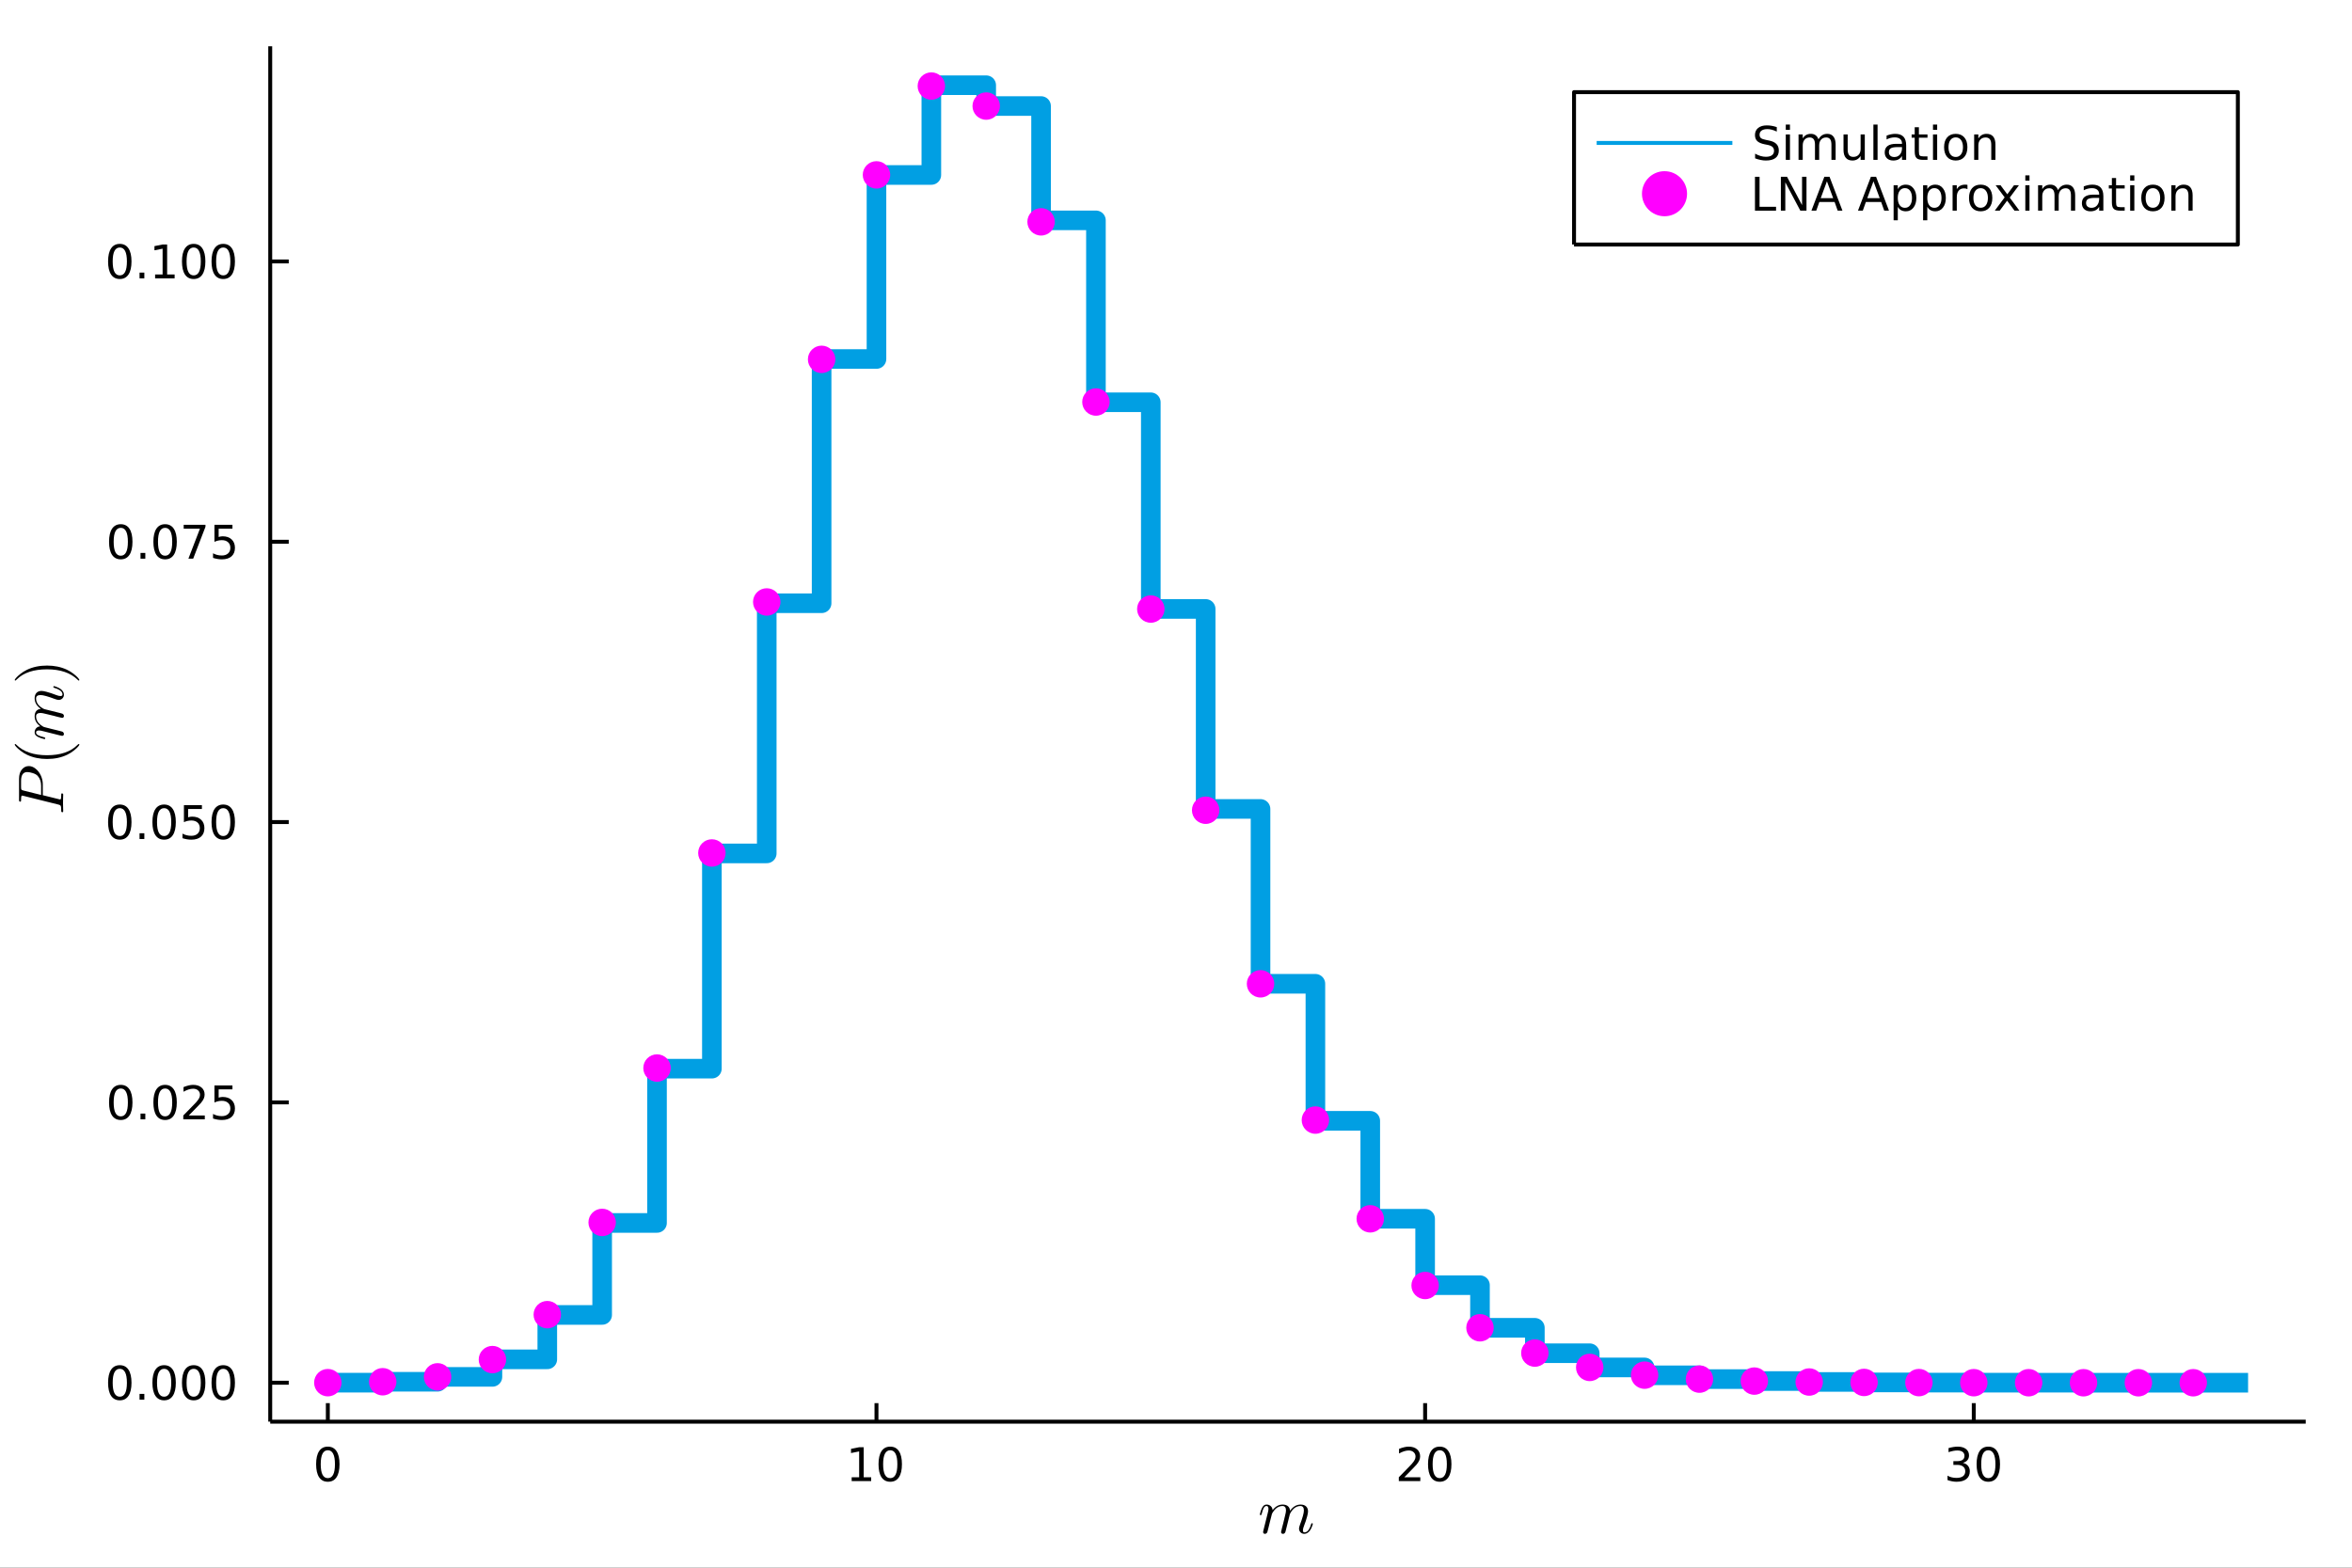<?xml version="1.0" encoding="utf-8"?>
<svg xmlns="http://www.w3.org/2000/svg" xmlns:xlink="http://www.w3.org/1999/xlink" width="600" height="400" viewBox="0 0 2400 1600">
<rect x="0" y="0" width="2400" height="1600" fill="#333333" stroke="none"/>
<defs>
  <clipPath id="clip330">
    <rect x="0" y="0" width="2400" height="1600"/>
  </clipPath>
</defs>
<path clip-path="url(#clip330)" d="
M0 1600 L2400 1600 L2400 0 L0 0  Z
  " fill="#ffffff" fill-rule="evenodd" fill-opacity="1"/>
<defs>
  <clipPath id="clip331">
    <rect x="480" y="0" width="1681" height="1600"/>
  </clipPath>
</defs>
<defs>
  <clipPath id="clip332">
    <rect x="275" y="47" width="2078" height="1405"/>
  </clipPath>
</defs>
<path clip-path="url(#clip330)" d="
M275.736 1450.96 L2352.76 1450.96 L2352.76 47.244 L275.736 47.244  Z
  " fill="#ffffff" fill-rule="evenodd" fill-opacity="1"/>
<polyline clip-path="url(#clip330)" style="stroke:#000000; stroke-linecap:butt; stroke-linejoin:round; stroke-width:4; stroke-opacity:1; fill:none" points="
  275.736,1450.96 2352.76,1450.96 
  "/>
<polyline clip-path="url(#clip330)" style="stroke:#000000; stroke-linecap:butt; stroke-linejoin:round; stroke-width:4; stroke-opacity:1; fill:none" points="
  334.52,1450.96 334.52,1432.06 
  "/>
<polyline clip-path="url(#clip330)" style="stroke:#000000; stroke-linecap:butt; stroke-linejoin:round; stroke-width:4; stroke-opacity:1; fill:none" points="
  894.363,1450.96 894.363,1432.06 
  "/>
<polyline clip-path="url(#clip330)" style="stroke:#000000; stroke-linecap:butt; stroke-linejoin:round; stroke-width:4; stroke-opacity:1; fill:none" points="
  1454.21,1450.96 1454.21,1432.06 
  "/>
<polyline clip-path="url(#clip330)" style="stroke:#000000; stroke-linecap:butt; stroke-linejoin:round; stroke-width:4; stroke-opacity:1; fill:none" points="
  2014.05,1450.96 2014.05,1432.06 
  "/>
<path clip-path="url(#clip330)" d="M334.52 1480.15 Q330.908 1480.15 329.08 1483.72 Q327.274 1487.26 327.274 1494.39 Q327.274 1501.49 329.08 1505.06 Q330.908 1508.6 334.52 1508.6 Q338.154 1508.6 339.959 1505.06 Q341.788 1501.49 341.788 1494.39 Q341.788 1487.26 339.959 1483.72 Q338.154 1480.15 334.52 1480.15 M334.52 1476.45 Q340.33 1476.45 343.385 1481.05 Q346.464 1485.64 346.464 1494.39 Q346.464 1503.11 343.385 1507.72 Q340.33 1512.3 334.52 1512.3 Q328.709 1512.3 325.631 1507.72 Q322.575 1503.11 322.575 1494.39 Q322.575 1485.64 325.631 1481.05 Q328.709 1476.45 334.52 1476.45 Z" fill="#000000" fill-rule="evenodd" fill-opacity="1" /><path clip-path="url(#clip330)" d="M869.051 1507.7 L876.69 1507.7 L876.69 1481.33 L868.38 1483 L868.38 1478.74 L876.643 1477.07 L881.319 1477.07 L881.319 1507.7 L888.958 1507.7 L888.958 1511.63 L869.051 1511.63 L869.051 1507.7 Z" fill="#000000" fill-rule="evenodd" fill-opacity="1" /><path clip-path="url(#clip330)" d="M908.402 1480.15 Q904.791 1480.15 902.963 1483.72 Q901.157 1487.26 901.157 1494.39 Q901.157 1501.49 902.963 1505.06 Q904.791 1508.6 908.402 1508.6 Q912.037 1508.6 913.842 1505.06 Q915.671 1501.49 915.671 1494.39 Q915.671 1487.26 913.842 1483.72 Q912.037 1480.15 908.402 1480.15 M908.402 1476.45 Q914.213 1476.45 917.268 1481.05 Q920.347 1485.64 920.347 1494.39 Q920.347 1503.11 917.268 1507.72 Q914.213 1512.3 908.402 1512.3 Q902.592 1512.3 899.514 1507.72 Q896.458 1503.11 896.458 1494.39 Q896.458 1485.64 899.514 1481.05 Q902.592 1476.45 908.402 1476.45 Z" fill="#000000" fill-rule="evenodd" fill-opacity="1" /><path clip-path="url(#clip330)" d="M1432.98 1507.7 L1449.3 1507.7 L1449.3 1511.63 L1427.36 1511.63 L1427.36 1507.7 Q1430.02 1504.94 1434.6 1500.31 Q1439.21 1495.66 1440.39 1494.32 Q1442.63 1491.79 1443.51 1490.06 Q1444.42 1488.3 1444.42 1486.61 Q1444.42 1483.85 1442.47 1482.12 Q1440.55 1480.38 1437.45 1480.38 Q1435.25 1480.38 1432.79 1481.15 Q1430.36 1481.91 1427.59 1483.46 L1427.59 1478.74 Q1430.41 1477.6 1432.86 1477.03 Q1435.32 1476.45 1437.36 1476.45 Q1442.73 1476.45 1445.92 1479.13 Q1449.11 1481.82 1449.11 1486.31 Q1449.11 1488.44 1448.3 1490.36 Q1447.52 1492.26 1445.41 1494.85 Q1444.83 1495.52 1441.73 1498.74 Q1438.63 1501.93 1432.98 1507.7 Z" fill="#000000" fill-rule="evenodd" fill-opacity="1" /><path clip-path="url(#clip330)" d="M1469.11 1480.15 Q1465.5 1480.15 1463.67 1483.72 Q1461.87 1487.26 1461.87 1494.39 Q1461.87 1501.49 1463.67 1505.06 Q1465.5 1508.6 1469.11 1508.6 Q1472.75 1508.6 1474.55 1505.06 Q1476.38 1501.49 1476.38 1494.39 Q1476.38 1487.26 1474.55 1483.72 Q1472.75 1480.15 1469.11 1480.15 M1469.11 1476.45 Q1474.92 1476.45 1477.98 1481.05 Q1481.06 1485.64 1481.06 1494.39 Q1481.06 1503.11 1477.98 1507.72 Q1474.92 1512.3 1469.11 1512.3 Q1463.3 1512.3 1460.23 1507.72 Q1457.17 1503.11 1457.17 1494.39 Q1457.17 1485.64 1460.23 1481.05 Q1463.3 1476.45 1469.11 1476.45 Z" fill="#000000" fill-rule="evenodd" fill-opacity="1" /><path clip-path="url(#clip330)" d="M2002.89 1493 Q2006.25 1493.72 2008.12 1495.98 Q2010.02 1498.25 2010.02 1501.59 Q2010.02 1506.7 2006.5 1509.5 Q2002.99 1512.3 1996.5 1512.3 Q1994.33 1512.3 1992.01 1511.86 Q1989.72 1511.45 1987.27 1510.59 L1987.27 1506.08 Q1989.21 1507.21 1991.53 1507.79 Q1993.84 1508.37 1996.37 1508.37 Q2000.76 1508.37 2003.06 1506.63 Q2005.37 1504.9 2005.37 1501.59 Q2005.37 1498.53 2003.22 1496.82 Q2001.09 1495.08 1997.27 1495.08 L1993.24 1495.08 L1993.24 1491.24 L1997.45 1491.24 Q2000.9 1491.24 2002.73 1489.87 Q2004.56 1488.48 2004.56 1485.89 Q2004.56 1483.23 2002.66 1481.82 Q2000.79 1480.38 1997.27 1480.38 Q1995.35 1480.38 1993.15 1480.8 Q1990.95 1481.22 1988.31 1482.1 L1988.31 1477.93 Q1990.97 1477.19 1993.29 1476.82 Q1995.62 1476.45 1997.68 1476.45 Q2003.01 1476.45 2006.11 1478.88 Q2009.21 1481.29 2009.21 1485.41 Q2009.21 1488.28 2007.57 1490.27 Q2005.93 1492.23 2002.89 1493 Z" fill="#000000" fill-rule="evenodd" fill-opacity="1" /><path clip-path="url(#clip330)" d="M2028.89 1480.15 Q2025.28 1480.15 2023.45 1483.72 Q2021.64 1487.26 2021.64 1494.39 Q2021.64 1501.49 2023.45 1505.06 Q2025.28 1508.6 2028.89 1508.6 Q2032.52 1508.6 2034.33 1505.06 Q2036.16 1501.49 2036.16 1494.39 Q2036.16 1487.26 2034.33 1483.72 Q2032.52 1480.15 2028.89 1480.15 M2028.89 1476.45 Q2034.7 1476.45 2037.75 1481.05 Q2040.83 1485.64 2040.83 1494.39 Q2040.83 1503.11 2037.75 1507.72 Q2034.7 1512.3 2028.89 1512.3 Q2023.08 1512.3 2020 1507.72 Q2016.94 1503.11 2016.94 1494.39 Q2016.94 1485.64 2020 1481.05 Q2023.08 1476.45 2028.89 1476.45 Z" fill="#000000" fill-rule="evenodd" fill-opacity="1" /><path clip-path="url(#clip330)" d="M1339.61 1555.28 Q1339.61 1555.54 1339.32 1556.53 Q1339.03 1557.53 1338.32 1559.08 Q1337.65 1560.62 1336.68 1562.04 Q1335.75 1563.43 1334.2 1564.46 Q1332.69 1565.46 1330.95 1565.46 Q1328.63 1565.46 1327.08 1563.91 Q1325.54 1562.36 1325.54 1560.04 Q1325.54 1558.79 1326.41 1556.41 Q1330.5 1545.52 1330.5 1541.62 Q1330.5 1537.02 1326.92 1537.02 Q1324.89 1537.02 1323.06 1537.85 Q1321.22 1538.69 1320.03 1539.85 Q1318.84 1541.01 1317.9 1542.33 Q1316.97 1543.65 1316.55 1544.52 Q1316.16 1545.39 1316.07 1545.78 L1312.11 1561.69 Q1311.78 1563.04 1311.56 1563.68 Q1311.33 1564.33 1310.72 1564.88 Q1310.11 1565.46 1309.14 1565.46 Q1308.34 1565.46 1307.76 1564.97 Q1307.21 1564.49 1307.21 1563.65 Q1307.21 1563.52 1307.37 1562.85 Q1307.53 1562.17 1307.76 1561.24 Q1307.98 1560.3 1308.08 1559.75 Q1309.24 1555.37 1309.4 1554.76 L1311.24 1547.1 Q1312.24 1543.3 1312.24 1541.62 Q1312.24 1537.02 1308.66 1537.02 Q1306.89 1537.02 1305.21 1537.69 Q1303.57 1538.34 1302.45 1539.24 Q1301.32 1540.14 1300.29 1541.4 Q1299.29 1542.62 1298.77 1543.46 Q1298.29 1544.26 1297.9 1545.07 L1297.07 1548.35 Q1296.87 1549.26 1295.94 1552.77 L1294.49 1558.72 Q1293.46 1563.17 1293.23 1563.59 Q1292.91 1564.49 1292.2 1564.97 Q1291.5 1565.46 1290.79 1565.46 Q1289.98 1565.46 1289.43 1564.97 Q1288.89 1564.49 1288.89 1563.65 Q1288.89 1563.52 1288.98 1563.04 Q1289.08 1562.56 1289.24 1561.88 Q1289.4 1561.2 1289.47 1560.82 L1293.3 1545.58 Q1294.01 1542.81 1294.17 1541.94 Q1294.36 1541.04 1294.36 1540.04 Q1294.36 1537.02 1292.3 1537.02 Q1290.63 1537.02 1289.53 1539.01 Q1288.44 1541.01 1287.5 1544.88 Q1287.21 1545.94 1287.02 1546.16 Q1286.86 1546.39 1286.37 1546.39 Q1285.57 1546.36 1285.57 1545.71 Q1285.57 1545.55 1285.83 1544.52 Q1286.08 1543.49 1286.57 1541.94 Q1287.08 1540.37 1287.63 1539.34 Q1287.95 1538.66 1288.24 1538.21 Q1288.53 1537.76 1289.11 1537.05 Q1289.69 1536.34 1290.56 1535.95 Q1291.43 1535.57 1292.49 1535.57 Q1294.84 1535.57 1296.58 1537.08 Q1298.35 1538.6 1298.58 1541.3 Q1302.86 1535.57 1308.85 1535.57 Q1312.24 1535.57 1314.26 1537.27 Q1316.16 1538.92 1316.39 1541.94 Q1320.83 1535.57 1327.15 1535.57 Q1330.79 1535.57 1332.75 1537.47 Q1334.72 1539.34 1334.72 1542.62 Q1334.72 1544.33 1333.85 1547.58 Q1332.98 1550.8 1332.4 1552.41 Q1331.82 1554.02 1330.69 1557.11 Q1329.5 1560.08 1329.5 1561.82 Q1329.5 1562.94 1329.88 1563.46 Q1330.27 1563.97 1331.11 1563.97 Q1332.4 1563.97 1333.52 1563.23 Q1334.65 1562.46 1335.46 1561.2 Q1336.29 1559.92 1336.84 1558.63 Q1337.39 1557.31 1337.81 1555.83 Q1338.06 1555.02 1338.19 1554.83 Q1338.35 1554.63 1338.81 1554.63 Q1339.61 1554.63 1339.61 1555.28 Z" fill="#000000" fill-rule="evenodd" fill-opacity="1" /><polyline clip-path="url(#clip330)" style="stroke:#000000; stroke-linecap:butt; stroke-linejoin:round; stroke-width:4; stroke-opacity:1; fill:none" points="
  275.736,1450.96 275.736,47.244 
  "/>
<polyline clip-path="url(#clip330)" style="stroke:#000000; stroke-linecap:butt; stroke-linejoin:round; stroke-width:4; stroke-opacity:1; fill:none" points="
  275.736,1411.23 294.634,1411.23 
  "/>
<polyline clip-path="url(#clip330)" style="stroke:#000000; stroke-linecap:butt; stroke-linejoin:round; stroke-width:4; stroke-opacity:1; fill:none" points="
  275.736,1125.13 294.634,1125.13 
  "/>
<polyline clip-path="url(#clip330)" style="stroke:#000000; stroke-linecap:butt; stroke-linejoin:round; stroke-width:4; stroke-opacity:1; fill:none" points="
  275.736,839.023 294.634,839.023 
  "/>
<polyline clip-path="url(#clip330)" style="stroke:#000000; stroke-linecap:butt; stroke-linejoin:round; stroke-width:4; stroke-opacity:1; fill:none" points="
  275.736,552.918 294.634,552.918 
  "/>
<polyline clip-path="url(#clip330)" style="stroke:#000000; stroke-linecap:butt; stroke-linejoin:round; stroke-width:4; stroke-opacity:1; fill:none" points="
  275.736,266.814 294.634,266.814 
  "/>
<path clip-path="url(#clip330)" d="M122.237 1397.03 Q118.626 1397.03 116.797 1400.6 Q114.991 1404.14 114.991 1411.27 Q114.991 1418.37 116.797 1421.94 Q118.626 1425.48 122.237 1425.48 Q125.871 1425.48 127.676 1421.94 Q129.505 1418.37 129.505 1411.27 Q129.505 1404.14 127.676 1400.6 Q125.871 1397.03 122.237 1397.03 M122.237 1393.33 Q128.047 1393.33 131.102 1397.93 Q134.181 1402.52 134.181 1411.27 Q134.181 1419.99 131.102 1424.6 Q128.047 1429.18 122.237 1429.18 Q116.426 1429.18 113.348 1424.6 Q110.292 1419.99 110.292 1411.27 Q110.292 1402.52 113.348 1397.93 Q116.426 1393.33 122.237 1393.33 Z" fill="#000000" fill-rule="evenodd" fill-opacity="1" /><path clip-path="url(#clip330)" d="M142.399 1422.63 L147.283 1422.63 L147.283 1428.51 L142.399 1428.51 L142.399 1422.63 Z" fill="#000000" fill-rule="evenodd" fill-opacity="1" /><path clip-path="url(#clip330)" d="M167.468 1397.03 Q163.857 1397.03 162.028 1400.6 Q160.223 1404.14 160.223 1411.27 Q160.223 1418.37 162.028 1421.94 Q163.857 1425.48 167.468 1425.48 Q171.102 1425.48 172.908 1421.94 Q174.736 1418.37 174.736 1411.27 Q174.736 1404.14 172.908 1400.6 Q171.102 1397.03 167.468 1397.03 M167.468 1393.33 Q173.278 1393.33 176.334 1397.93 Q179.412 1402.52 179.412 1411.27 Q179.412 1419.99 176.334 1424.6 Q173.278 1429.18 167.468 1429.18 Q161.658 1429.18 158.579 1424.6 Q155.523 1419.99 155.523 1411.27 Q155.523 1402.52 158.579 1397.93 Q161.658 1393.33 167.468 1393.33 Z" fill="#000000" fill-rule="evenodd" fill-opacity="1" /><path clip-path="url(#clip330)" d="M197.63 1397.03 Q194.019 1397.03 192.19 1400.6 Q190.384 1404.14 190.384 1411.27 Q190.384 1418.37 192.19 1421.94 Q194.019 1425.48 197.63 1425.48 Q201.264 1425.48 203.07 1421.94 Q204.898 1418.37 204.898 1411.27 Q204.898 1404.14 203.07 1400.6 Q201.264 1397.03 197.63 1397.03 M197.63 1393.33 Q203.44 1393.33 206.495 1397.93 Q209.574 1402.52 209.574 1411.27 Q209.574 1419.99 206.495 1424.6 Q203.44 1429.18 197.63 1429.18 Q191.82 1429.18 188.741 1424.6 Q185.685 1419.99 185.685 1411.27 Q185.685 1402.52 188.741 1397.93 Q191.82 1393.33 197.63 1393.33 Z" fill="#000000" fill-rule="evenodd" fill-opacity="1" /><path clip-path="url(#clip330)" d="M227.792 1397.03 Q224.181 1397.03 222.352 1400.6 Q220.546 1404.14 220.546 1411.27 Q220.546 1418.37 222.352 1421.94 Q224.181 1425.48 227.792 1425.48 Q231.426 1425.48 233.231 1421.94 Q235.06 1418.37 235.06 1411.27 Q235.06 1404.14 233.231 1400.6 Q231.426 1397.03 227.792 1397.03 M227.792 1393.33 Q233.602 1393.33 236.657 1397.93 Q239.736 1402.52 239.736 1411.27 Q239.736 1419.99 236.657 1424.6 Q233.602 1429.18 227.792 1429.18 Q221.981 1429.18 218.903 1424.6 Q215.847 1419.99 215.847 1411.27 Q215.847 1402.52 218.903 1397.93 Q221.981 1393.33 227.792 1393.33 Z" fill="#000000" fill-rule="evenodd" fill-opacity="1" /><path clip-path="url(#clip330)" d="M123.232 1110.93 Q119.621 1110.93 117.792 1114.49 Q115.987 1118.03 115.987 1125.16 Q115.987 1132.27 117.792 1135.83 Q119.621 1139.38 123.232 1139.38 Q126.866 1139.38 128.672 1135.83 Q130.5 1132.27 130.5 1125.16 Q130.5 1118.03 128.672 1114.49 Q126.866 1110.93 123.232 1110.93 M123.232 1107.22 Q129.042 1107.22 132.098 1111.83 Q135.176 1116.41 135.176 1125.16 Q135.176 1133.89 132.098 1138.5 Q129.042 1143.08 123.232 1143.08 Q117.422 1143.08 114.343 1138.5 Q111.288 1133.89 111.288 1125.16 Q111.288 1116.41 114.343 1111.83 Q117.422 1107.22 123.232 1107.22 Z" fill="#000000" fill-rule="evenodd" fill-opacity="1" /><path clip-path="url(#clip330)" d="M143.394 1136.53 L148.278 1136.53 L148.278 1142.41 L143.394 1142.41 L143.394 1136.53 Z" fill="#000000" fill-rule="evenodd" fill-opacity="1" /><path clip-path="url(#clip330)" d="M168.463 1110.93 Q164.852 1110.93 163.023 1114.49 Q161.218 1118.03 161.218 1125.16 Q161.218 1132.27 163.023 1135.83 Q164.852 1139.38 168.463 1139.38 Q172.097 1139.38 173.903 1135.83 Q175.732 1132.27 175.732 1125.16 Q175.732 1118.03 173.903 1114.49 Q172.097 1110.93 168.463 1110.93 M168.463 1107.22 Q174.273 1107.22 177.329 1111.83 Q180.408 1116.41 180.408 1125.16 Q180.408 1133.89 177.329 1138.5 Q174.273 1143.08 168.463 1143.08 Q162.653 1143.08 159.574 1138.5 Q156.519 1133.89 156.519 1125.16 Q156.519 1116.41 159.574 1111.83 Q162.653 1107.22 168.463 1107.22 Z" fill="#000000" fill-rule="evenodd" fill-opacity="1" /><path clip-path="url(#clip330)" d="M192.653 1138.47 L208.972 1138.47 L208.972 1142.41 L187.028 1142.41 L187.028 1138.47 Q189.69 1135.72 194.273 1131.09 Q198.88 1126.44 200.06 1125.09 Q202.306 1122.57 203.185 1120.83 Q204.088 1119.07 204.088 1117.38 Q204.088 1114.63 202.144 1112.89 Q200.222 1111.16 197.12 1111.16 Q194.921 1111.16 192.468 1111.92 Q190.037 1112.69 187.259 1114.24 L187.259 1109.51 Q190.083 1108.38 192.537 1107.8 Q194.991 1107.22 197.028 1107.22 Q202.398 1107.22 205.593 1109.91 Q208.787 1112.59 208.787 1117.08 Q208.787 1119.21 207.977 1121.13 Q207.19 1123.03 205.083 1125.63 Q204.505 1126.3 201.403 1129.51 Q198.301 1132.71 192.653 1138.47 Z" fill="#000000" fill-rule="evenodd" fill-opacity="1" /><path clip-path="url(#clip330)" d="M218.833 1107.85 L237.19 1107.85 L237.19 1111.78 L223.116 1111.78 L223.116 1120.26 Q224.134 1119.91 225.153 1119.75 Q226.171 1119.56 227.19 1119.56 Q232.977 1119.56 236.356 1122.73 Q239.736 1125.9 239.736 1131.32 Q239.736 1136.9 236.264 1140 Q232.792 1143.08 226.472 1143.08 Q224.296 1143.08 222.028 1142.71 Q219.782 1142.34 217.375 1141.6 L217.375 1136.9 Q219.458 1138.03 221.681 1138.59 Q223.903 1139.14 226.38 1139.14 Q230.384 1139.14 232.722 1137.04 Q235.06 1134.93 235.06 1131.32 Q235.06 1127.71 232.722 1125.6 Q230.384 1123.5 226.38 1123.5 Q224.505 1123.5 222.63 1123.91 Q220.778 1124.33 218.833 1125.21 L218.833 1107.85 Z" fill="#000000" fill-rule="evenodd" fill-opacity="1" /><path clip-path="url(#clip330)" d="M122.237 824.822 Q118.626 824.822 116.797 828.387 Q114.991 831.928 114.991 839.058 Q114.991 846.164 116.797 849.729 Q118.626 853.271 122.237 853.271 Q125.871 853.271 127.676 849.729 Q129.505 846.164 129.505 839.058 Q129.505 831.928 127.676 828.387 Q125.871 824.822 122.237 824.822 M122.237 821.118 Q128.047 821.118 131.102 825.725 Q134.181 830.308 134.181 839.058 Q134.181 847.785 131.102 852.391 Q128.047 856.974 122.237 856.974 Q116.426 856.974 113.348 852.391 Q110.292 847.785 110.292 839.058 Q110.292 830.308 113.348 825.725 Q116.426 821.118 122.237 821.118 Z" fill="#000000" fill-rule="evenodd" fill-opacity="1" /><path clip-path="url(#clip330)" d="M142.399 850.423 L147.283 850.423 L147.283 856.303 L142.399 856.303 L142.399 850.423 Z" fill="#000000" fill-rule="evenodd" fill-opacity="1" /><path clip-path="url(#clip330)" d="M167.468 824.822 Q163.857 824.822 162.028 828.387 Q160.223 831.928 160.223 839.058 Q160.223 846.164 162.028 849.729 Q163.857 853.271 167.468 853.271 Q171.102 853.271 172.908 849.729 Q174.736 846.164 174.736 839.058 Q174.736 831.928 172.908 828.387 Q171.102 824.822 167.468 824.822 M167.468 821.118 Q173.278 821.118 176.334 825.725 Q179.412 830.308 179.412 839.058 Q179.412 847.785 176.334 852.391 Q173.278 856.974 167.468 856.974 Q161.658 856.974 158.579 852.391 Q155.523 847.785 155.523 839.058 Q155.523 830.308 158.579 825.725 Q161.658 821.118 167.468 821.118 Z" fill="#000000" fill-rule="evenodd" fill-opacity="1" /><path clip-path="url(#clip330)" d="M187.676 821.743 L206.032 821.743 L206.032 825.678 L191.958 825.678 L191.958 834.15 Q192.977 833.803 193.995 833.641 Q195.014 833.456 196.033 833.456 Q201.82 833.456 205.199 836.627 Q208.579 839.799 208.579 845.215 Q208.579 850.794 205.107 853.896 Q201.634 856.974 195.315 856.974 Q193.139 856.974 190.871 856.604 Q188.625 856.234 186.218 855.493 L186.218 850.794 Q188.301 851.928 190.523 852.484 Q192.746 853.039 195.222 853.039 Q199.227 853.039 201.565 850.933 Q203.903 848.826 203.903 845.215 Q203.903 841.604 201.565 839.498 Q199.227 837.391 195.222 837.391 Q193.347 837.391 191.472 837.808 Q189.621 838.224 187.676 839.104 L187.676 821.743 Z" fill="#000000" fill-rule="evenodd" fill-opacity="1" /><path clip-path="url(#clip330)" d="M227.792 824.822 Q224.181 824.822 222.352 828.387 Q220.546 831.928 220.546 839.058 Q220.546 846.164 222.352 849.729 Q224.181 853.271 227.792 853.271 Q231.426 853.271 233.231 849.729 Q235.06 846.164 235.06 839.058 Q235.06 831.928 233.231 828.387 Q231.426 824.822 227.792 824.822 M227.792 821.118 Q233.602 821.118 236.657 825.725 Q239.736 830.308 239.736 839.058 Q239.736 847.785 236.657 852.391 Q233.602 856.974 227.792 856.974 Q221.981 856.974 218.903 852.391 Q215.847 847.785 215.847 839.058 Q215.847 830.308 218.903 825.725 Q221.981 821.118 227.792 821.118 Z" fill="#000000" fill-rule="evenodd" fill-opacity="1" /><path clip-path="url(#clip330)" d="M123.232 538.717 Q119.621 538.717 117.792 542.282 Q115.987 545.824 115.987 552.953 Q115.987 560.06 117.792 563.624 Q119.621 567.166 123.232 567.166 Q126.866 567.166 128.672 563.624 Q130.5 560.06 130.5 552.953 Q130.5 545.824 128.672 542.282 Q126.866 538.717 123.232 538.717 M123.232 535.013 Q129.042 535.013 132.098 539.62 Q135.176 544.203 135.176 552.953 Q135.176 561.68 132.098 566.286 Q129.042 570.87 123.232 570.87 Q117.422 570.87 114.343 566.286 Q111.288 561.68 111.288 552.953 Q111.288 544.203 114.343 539.62 Q117.422 535.013 123.232 535.013 Z" fill="#000000" fill-rule="evenodd" fill-opacity="1" /><path clip-path="url(#clip330)" d="M143.394 564.319 L148.278 564.319 L148.278 570.198 L143.394 570.198 L143.394 564.319 Z" fill="#000000" fill-rule="evenodd" fill-opacity="1" /><path clip-path="url(#clip330)" d="M168.463 538.717 Q164.852 538.717 163.023 542.282 Q161.218 545.824 161.218 552.953 Q161.218 560.06 163.023 563.624 Q164.852 567.166 168.463 567.166 Q172.097 567.166 173.903 563.624 Q175.732 560.06 175.732 552.953 Q175.732 545.824 173.903 542.282 Q172.097 538.717 168.463 538.717 M168.463 535.013 Q174.273 535.013 177.329 539.62 Q180.408 544.203 180.408 552.953 Q180.408 561.68 177.329 566.286 Q174.273 570.87 168.463 570.87 Q162.653 570.87 159.574 566.286 Q156.519 561.68 156.519 552.953 Q156.519 544.203 159.574 539.62 Q162.653 535.013 168.463 535.013 Z" fill="#000000" fill-rule="evenodd" fill-opacity="1" /><path clip-path="url(#clip330)" d="M187.445 535.638 L209.667 535.638 L209.667 537.629 L197.12 570.198 L192.236 570.198 L204.042 539.574 L187.445 539.574 L187.445 535.638 Z" fill="#000000" fill-rule="evenodd" fill-opacity="1" /><path clip-path="url(#clip330)" d="M218.833 535.638 L237.19 535.638 L237.19 539.574 L223.116 539.574 L223.116 548.046 Q224.134 547.699 225.153 547.537 Q226.171 547.351 227.19 547.351 Q232.977 547.351 236.356 550.523 Q239.736 553.694 239.736 559.111 Q239.736 564.689 236.264 567.791 Q232.792 570.87 226.472 570.87 Q224.296 570.87 222.028 570.499 Q219.782 570.129 217.375 569.388 L217.375 564.689 Q219.458 565.823 221.681 566.379 Q223.903 566.935 226.38 566.935 Q230.384 566.935 232.722 564.828 Q235.06 562.722 235.06 559.111 Q235.06 555.499 232.722 553.393 Q230.384 551.286 226.38 551.286 Q224.505 551.286 222.63 551.703 Q220.778 552.12 218.833 552.999 L218.833 535.638 Z" fill="#000000" fill-rule="evenodd" fill-opacity="1" /><path clip-path="url(#clip330)" d="M122.237 252.612 Q118.626 252.612 116.797 256.177 Q114.991 259.719 114.991 266.848 Q114.991 273.955 116.797 277.52 Q118.626 281.061 122.237 281.061 Q125.871 281.061 127.676 277.52 Q129.505 273.955 129.505 266.848 Q129.505 259.719 127.676 256.177 Q125.871 252.612 122.237 252.612 M122.237 248.909 Q128.047 248.909 131.102 253.515 Q134.181 258.099 134.181 266.848 Q134.181 275.575 131.102 280.182 Q128.047 284.765 122.237 284.765 Q116.426 284.765 113.348 280.182 Q110.292 275.575 110.292 266.848 Q110.292 258.099 113.348 253.515 Q116.426 248.909 122.237 248.909 Z" fill="#000000" fill-rule="evenodd" fill-opacity="1" /><path clip-path="url(#clip330)" d="M142.399 278.214 L147.283 278.214 L147.283 284.094 L142.399 284.094 L142.399 278.214 Z" fill="#000000" fill-rule="evenodd" fill-opacity="1" /><path clip-path="url(#clip330)" d="M158.278 280.159 L165.917 280.159 L165.917 253.793 L157.607 255.46 L157.607 251.2 L165.871 249.534 L170.547 249.534 L170.547 280.159 L178.185 280.159 L178.185 284.094 L158.278 284.094 L158.278 280.159 Z" fill="#000000" fill-rule="evenodd" fill-opacity="1" /><path clip-path="url(#clip330)" d="M197.63 252.612 Q194.019 252.612 192.19 256.177 Q190.384 259.719 190.384 266.848 Q190.384 273.955 192.19 277.52 Q194.019 281.061 197.63 281.061 Q201.264 281.061 203.07 277.52 Q204.898 273.955 204.898 266.848 Q204.898 259.719 203.07 256.177 Q201.264 252.612 197.63 252.612 M197.63 248.909 Q203.44 248.909 206.495 253.515 Q209.574 258.099 209.574 266.848 Q209.574 275.575 206.495 280.182 Q203.44 284.765 197.63 284.765 Q191.82 284.765 188.741 280.182 Q185.685 275.575 185.685 266.848 Q185.685 258.099 188.741 253.515 Q191.82 248.909 197.63 248.909 Z" fill="#000000" fill-rule="evenodd" fill-opacity="1" /><path clip-path="url(#clip330)" d="M227.792 252.612 Q224.181 252.612 222.352 256.177 Q220.546 259.719 220.546 266.848 Q220.546 273.955 222.352 277.52 Q224.181 281.061 227.792 281.061 Q231.426 281.061 233.231 277.52 Q235.06 273.955 235.06 266.848 Q235.06 259.719 233.231 256.177 Q231.426 252.612 227.792 252.612 M227.792 248.909 Q233.602 248.909 236.657 253.515 Q239.736 258.099 239.736 266.848 Q239.736 275.575 236.657 280.182 Q233.602 284.765 227.792 284.765 Q221.981 284.765 218.903 280.182 Q215.847 275.575 215.847 266.848 Q215.847 258.099 218.903 253.515 Q221.981 248.909 227.792 248.909 Z" fill="#000000" fill-rule="evenodd" fill-opacity="1" /><path clip-path="url(#clip330)" d="M29.392 781.863 Q33 781.863 36.317 784.536 Q39.634 787.177 41.663 791.492 Q43.66 795.776 43.66 800.381 L43.66 811.589 L60.149 815.679 Q60.246 815.711 60.664 815.808 Q61.051 815.904 61.276 815.904 Q62.081 815.904 62.275 814.906 Q62.468 813.875 62.468 811.589 Q62.468 810.107 62.726 809.882 Q62.887 809.753 63.176 809.753 Q63.627 809.753 63.949 809.882 Q64.239 810.011 64.336 810.268 Q64.433 810.494 64.465 810.655 Q64.497 810.816 64.497 811.073 Q64.497 811.75 64.433 813.199 Q64.368 814.616 64.368 815.357 L64.304 819.576 L64.497 827.949 Q64.497 828.948 63.692 828.948 Q63.08 828.948 62.822 828.69 Q62.532 828.432 62.5 828.143 Q62.468 827.853 62.468 827.112 Q62.468 825.502 62.371 824.535 Q62.275 823.569 62.146 822.957 Q61.985 822.313 61.534 821.991 Q61.083 821.637 60.697 821.476 Q60.278 821.315 59.344 821.089 L23.918 812.265 Q22.855 812.007 22.694 812.007 Q22.146 812.007 21.953 812.329 Q21.727 812.619 21.631 813.457 Q21.502 815.067 21.502 816.291 Q21.502 817.096 21.47 817.418 Q21.438 817.708 21.277 817.965 Q21.083 818.191 20.697 818.191 Q20.085 818.191 19.827 817.933 Q19.538 817.643 19.505 817.321 Q19.441 816.999 19.441 816.226 L19.441 794.842 Q19.441 788.69 22.372 785.277 Q25.302 781.863 29.392 781.863 M27.814 787.982 Q21.502 787.982 21.502 796.967 L21.502 803.28 Q21.502 805.373 21.889 805.888 Q22.243 806.404 24.014 806.854 L41.953 811.331 L41.953 802.024 Q41.953 795.776 38.442 791.879 Q36.832 790.107 33.483 789.045 Q30.133 787.982 27.814 787.982 Z" fill="#000000" fill-rule="evenodd" fill-opacity="1" /><path clip-path="url(#clip330)" d="M48.008 774.625 Q36.864 774.625 27.879 770.47 Q24.111 768.699 20.955 766.219 Q17.798 763.739 16.414 762.097 Q15.029 760.454 15.029 760.004 Q15.029 759.359 15.673 759.327 Q15.995 759.327 16.8 760.197 Q27.621 770.825 48.008 770.793 Q68.458 770.793 78.861 760.454 Q79.988 759.327 80.342 759.327 Q80.986 759.327 80.986 760.004 Q80.986 760.454 79.666 762.033 Q78.345 763.611 75.318 766.058 Q72.291 768.506 68.587 770.277 Q59.602 774.625 48.008 774.625 Z" fill="#000000" fill-rule="evenodd" fill-opacity="1" /><path clip-path="url(#clip330)" d="M55.061 700.272 Q55.318 700.272 56.317 700.562 Q57.315 700.852 58.861 701.56 Q60.407 702.237 61.824 703.203 Q63.209 704.137 64.239 705.683 Q65.238 707.196 65.238 708.936 Q65.238 711.254 63.692 712.8 Q62.146 714.346 59.827 714.346 Q58.571 714.346 56.188 713.477 Q45.302 709.386 41.405 709.386 Q36.8 709.386 36.8 712.961 Q36.8 714.99 37.637 716.826 Q38.475 718.662 39.634 719.853 Q40.793 721.045 42.114 721.979 Q43.434 722.913 44.304 723.332 Q45.173 723.718 45.56 723.815 L61.47 727.776 Q62.822 728.098 63.466 728.323 Q64.111 728.549 64.658 729.161 Q65.238 729.773 65.238 730.739 Q65.238 731.544 64.755 732.124 Q64.272 732.671 63.434 732.671 Q63.305 732.671 62.629 732.51 Q61.953 732.349 61.019 732.124 Q60.085 731.898 59.537 731.802 Q55.157 730.642 54.545 730.481 L46.88 728.646 Q43.08 727.647 41.405 727.647 Q36.8 727.647 36.8 731.222 Q36.8 732.993 37.476 734.668 Q38.12 736.311 39.022 737.438 Q39.924 738.565 41.18 739.596 Q42.404 740.594 43.241 741.109 Q44.046 741.592 44.851 741.979 L48.136 742.816 Q49.038 743.009 52.549 743.943 L58.507 745.393 Q62.951 746.423 63.37 746.649 Q64.272 746.971 64.755 747.679 Q65.238 748.388 65.238 749.096 Q65.238 749.901 64.755 750.449 Q64.272 750.996 63.434 750.996 Q63.305 750.996 62.822 750.9 Q62.339 750.803 61.663 750.642 Q60.986 750.481 60.6 750.417 L45.367 746.584 Q42.597 745.876 41.727 745.715 Q40.826 745.521 39.827 745.521 Q36.8 745.521 36.8 747.583 Q36.8 749.257 38.797 750.352 Q40.793 751.447 44.658 752.381 Q45.721 752.671 45.946 752.864 Q46.172 753.025 46.172 753.508 Q46.14 754.314 45.495 754.314 Q45.334 754.314 44.304 754.056 Q43.273 753.798 41.727 753.315 Q40.149 752.8 39.119 752.252 Q38.442 751.93 37.992 751.641 Q37.541 751.351 36.832 750.771 Q36.124 750.191 35.737 749.322 Q35.351 748.452 35.351 747.389 Q35.351 745.038 36.864 743.299 Q38.378 741.528 41.083 741.302 Q35.351 737.019 35.351 731.029 Q35.351 727.647 37.057 725.618 Q38.7 723.718 41.727 723.493 Q35.351 719.048 35.351 712.736 Q35.351 709.097 37.251 707.132 Q39.119 705.167 42.404 705.167 Q44.111 705.167 47.363 706.037 Q50.584 706.907 52.194 707.486 Q53.805 708.066 56.896 709.193 Q59.859 710.385 61.598 710.385 Q62.726 710.385 63.241 709.998 Q63.756 709.612 63.756 708.775 Q63.756 707.486 63.016 706.359 Q62.242 705.232 60.986 704.427 Q59.698 703.589 58.41 703.042 Q57.09 702.494 55.608 702.076 Q54.803 701.818 54.61 701.689 Q54.416 701.528 54.416 701.077 Q54.416 700.272 55.061 700.272 Z" fill="#000000" fill-rule="evenodd" fill-opacity="1" /><path clip-path="url(#clip330)" d="M80.342 694.584 Q80.02 694.584 79.215 693.747 Q68.394 683.119 48.008 683.119 Q27.557 683.119 17.219 693.328 Q16.027 694.584 15.673 694.584 Q15.029 694.584 15.029 693.94 Q15.029 693.489 16.349 691.911 Q17.67 690.301 20.697 687.885 Q23.724 685.438 27.428 683.634 Q36.413 679.286 48.008 679.286 Q59.151 679.286 68.136 683.441 Q71.904 685.212 75.061 687.692 Q78.217 690.172 79.602 691.814 Q80.986 693.457 80.986 693.94 Q80.986 694.584 80.342 694.584 Z" fill="#000000" fill-rule="evenodd" fill-opacity="1" /><polyline clip-path="url(#clip332)" style="stroke:#009fe3; stroke-linecap:butt; stroke-linejoin:round; stroke-width:20; stroke-opacity:0.996; fill:none" points="
  334.52,1411.23 334.52,1411.15 390.504,1411.15 390.504,1410.24 446.488,1410.24 446.488,1405.26 502.473,1405.26 502.473,1387.36 558.457,1387.36 558.457,1342.04 
  614.441,1342.04 614.441,1248.15 670.426,1248.15 670.426,1090.69 726.41,1090.69 726.41,871.006 782.394,871.006 782.394,615.689 838.379,615.689 838.379,366.394 
  894.363,366.394 894.363,178.581 950.348,178.581 950.348,86.972 1006.33,86.972 1006.33,108.224 1062.32,108.224 1062.32,224.889 1118.3,224.889 1118.3,410.573 
  1174.29,410.573 1174.29,621.478 1230.27,621.478 1230.27,825.612 1286.25,825.612 1286.25,1004.05 1342.24,1004.05 1342.24,1143.91 1398.22,1143.91 1398.22,1243.88 
  1454.21,1243.88 1454.21,1311.67 1510.19,1311.67 1510.19,1355.16 1566.18,1355.16 1566.18,1381.12 1622.16,1381.12 1622.16,1395.62 1678.14,1395.62 1678.14,1403.66 
  1734.13,1403.66 1734.13,1407.52 1790.11,1407.52 1790.11,1409.51 1846.1,1409.51 1846.1,1410.44 1902.08,1410.44 1902.08,1410.91 1958.07,1410.91 1958.07,1411.11 
  2014.05,1411.11 2014.05,1411.18 2070.03,1411.18 2070.03,1411.21 2126.02,1411.21 2126.02,1411.23 2182,1411.23 2182,1411.23 2237.99,1411.23 
  2293.97,1411.23 2293.97,1411.23 
  "/>
<circle clip-path="url(#clip332)" cx="334.52" cy="1411.15" r="14" fill="#ff00ff" fill-rule="evenodd" fill-opacity="1" stroke="none"/>
<circle clip-path="url(#clip332)" cx="390.504" cy="1410.21" r="14" fill="#ff00ff" fill-rule="evenodd" fill-opacity="1" stroke="none"/>
<circle clip-path="url(#clip332)" cx="446.488" cy="1405.21" r="14" fill="#ff00ff" fill-rule="evenodd" fill-opacity="1" stroke="none"/>
<circle clip-path="url(#clip332)" cx="502.473" cy="1387.61" r="14" fill="#ff00ff" fill-rule="evenodd" fill-opacity="1" stroke="none"/>
<circle clip-path="url(#clip332)" cx="558.457" cy="1341.74" r="14" fill="#ff00ff" fill-rule="evenodd" fill-opacity="1" stroke="none"/>
<circle clip-path="url(#clip332)" cx="614.441" cy="1247.62" r="14" fill="#ff00ff" fill-rule="evenodd" fill-opacity="1" stroke="none"/>
<circle clip-path="url(#clip332)" cx="670.426" cy="1090.05" r="14" fill="#ff00ff" fill-rule="evenodd" fill-opacity="1" stroke="none"/>
<circle clip-path="url(#clip332)" cx="726.41" cy="870.54" r="14" fill="#ff00ff" fill-rule="evenodd" fill-opacity="1" stroke="none"/>
<circle clip-path="url(#clip332)" cx="782.394" cy="614.363" r="14" fill="#ff00ff" fill-rule="evenodd" fill-opacity="1" stroke="none"/>
<circle clip-path="url(#clip332)" cx="838.379" cy="366.759" r="14" fill="#ff00ff" fill-rule="evenodd" fill-opacity="1" stroke="none"/>
<circle clip-path="url(#clip332)" cx="894.363" cy="178.478" r="14" fill="#ff00ff" fill-rule="evenodd" fill-opacity="1" stroke="none"/>
<circle clip-path="url(#clip332)" cx="950.348" cy="87.838" r="14" fill="#ff00ff" fill-rule="evenodd" fill-opacity="1" stroke="none"/>
<circle clip-path="url(#clip332)" cx="1006.33" cy="108.246" r="14" fill="#ff00ff" fill-rule="evenodd" fill-opacity="1" stroke="none"/>
<circle clip-path="url(#clip332)" cx="1062.32" cy="226.407" r="14" fill="#ff00ff" fill-rule="evenodd" fill-opacity="1" stroke="none"/>
<circle clip-path="url(#clip332)" cx="1118.3" cy="410.287" r="14" fill="#ff00ff" fill-rule="evenodd" fill-opacity="1" stroke="none"/>
<circle clip-path="url(#clip332)" cx="1174.29" cy="621.593" r="14" fill="#ff00ff" fill-rule="evenodd" fill-opacity="1" stroke="none"/>
<circle clip-path="url(#clip332)" cx="1230.27" cy="826.921" r="14" fill="#ff00ff" fill-rule="evenodd" fill-opacity="1" stroke="none"/>
<circle clip-path="url(#clip332)" cx="1286.25" cy="1004.08" r="14" fill="#ff00ff" fill-rule="evenodd" fill-opacity="1" stroke="none"/>
<circle clip-path="url(#clip332)" cx="1342.24" cy="1143.15" r="14" fill="#ff00ff" fill-rule="evenodd" fill-opacity="1" stroke="none"/>
<circle clip-path="url(#clip332)" cx="1398.22" cy="1243.92" r="14" fill="#ff00ff" fill-rule="evenodd" fill-opacity="1" stroke="none"/>
<circle clip-path="url(#clip332)" cx="1454.21" cy="1311.98" r="14" fill="#ff00ff" fill-rule="evenodd" fill-opacity="1" stroke="none"/>
<circle clip-path="url(#clip332)" cx="1510.19" cy="1355.13" r="14" fill="#ff00ff" fill-rule="evenodd" fill-opacity="1" stroke="none"/>
<circle clip-path="url(#clip332)" cx="1566.18" cy="1380.95" r="14" fill="#ff00ff" fill-rule="evenodd" fill-opacity="1" stroke="none"/>
<circle clip-path="url(#clip332)" cx="1622.16" cy="1395.59" r="14" fill="#ff00ff" fill-rule="evenodd" fill-opacity="1" stroke="none"/>
<circle clip-path="url(#clip332)" cx="1678.14" cy="1403.48" r="14" fill="#ff00ff" fill-rule="evenodd" fill-opacity="1" stroke="none"/>
<circle clip-path="url(#clip332)" cx="1734.13" cy="1407.54" r="14" fill="#ff00ff" fill-rule="evenodd" fill-opacity="1" stroke="none"/>
<circle clip-path="url(#clip332)" cx="1790.11" cy="1409.54" r="14" fill="#ff00ff" fill-rule="evenodd" fill-opacity="1" stroke="none"/>
<circle clip-path="url(#clip332)" cx="1846.1" cy="1410.49" r="14" fill="#ff00ff" fill-rule="evenodd" fill-opacity="1" stroke="none"/>
<circle clip-path="url(#clip332)" cx="1902.08" cy="1410.92" r="14" fill="#ff00ff" fill-rule="evenodd" fill-opacity="1" stroke="none"/>
<circle clip-path="url(#clip332)" cx="1958.07" cy="1411.1" r="14" fill="#ff00ff" fill-rule="evenodd" fill-opacity="1" stroke="none"/>
<circle clip-path="url(#clip332)" cx="2014.05" cy="1411.18" r="14" fill="#ff00ff" fill-rule="evenodd" fill-opacity="1" stroke="none"/>
<circle clip-path="url(#clip332)" cx="2070.03" cy="1411.21" r="14" fill="#ff00ff" fill-rule="evenodd" fill-opacity="1" stroke="none"/>
<circle clip-path="url(#clip332)" cx="2126.02" cy="1411.23" r="14" fill="#ff00ff" fill-rule="evenodd" fill-opacity="1" stroke="none"/>
<circle clip-path="url(#clip332)" cx="2182" cy="1411.23" r="14" fill="#ff00ff" fill-rule="evenodd" fill-opacity="1" stroke="none"/>
<circle clip-path="url(#clip332)" cx="2237.99" cy="1411.23" r="14" fill="#ff00ff" fill-rule="evenodd" fill-opacity="1" stroke="none"/>
<path clip-path="url(#clip330)" d="
M1606.17 249.555 L2283.52 249.555 L2283.52 94.035 L1606.17 94.035  Z
  " fill="#ffffff" fill-rule="evenodd" fill-opacity="1"/>
<polyline clip-path="url(#clip330)" style="stroke:#000000; stroke-linecap:butt; stroke-linejoin:round; stroke-width:4; stroke-opacity:1; fill:none" points="
  1606.17,249.555 2283.52,249.555 2283.52,94.035 1606.17,94.035 1606.17,249.555 
  "/>
<polyline clip-path="url(#clip330)" style="stroke:#009fe3; stroke-linecap:butt; stroke-linejoin:round; stroke-width:4; stroke-opacity:0.996; fill:none" points="
  1629.25,145.875 1767.72,145.875 
  "/>
<path clip-path="url(#clip330)" d="M1813.04 129.729 L1813.04 134.289 Q1810.38 133.016 1808.02 132.391 Q1805.66 131.766 1803.46 131.766 Q1799.64 131.766 1797.55 133.247 Q1795.49 134.729 1795.49 137.46 Q1795.49 139.752 1796.86 140.933 Q1798.25 142.09 1802.09 142.808 L1804.91 143.386 Q1810.15 144.382 1812.62 146.905 Q1815.12 149.405 1815.12 153.618 Q1815.12 158.641 1811.74 161.233 Q1808.39 163.826 1801.88 163.826 Q1799.43 163.826 1796.65 163.27 Q1793.9 162.715 1790.93 161.627 L1790.93 156.812 Q1793.78 158.409 1796.51 159.219 Q1799.24 160.03 1801.88 160.03 Q1805.89 160.03 1808.06 158.456 Q1810.24 156.882 1810.24 153.965 Q1810.24 151.419 1808.66 149.983 Q1807.11 148.548 1803.55 147.831 L1800.7 147.275 Q1795.47 146.233 1793.13 144.011 Q1790.79 141.789 1790.79 137.831 Q1790.79 133.247 1794.01 130.609 Q1797.25 127.97 1802.92 127.97 Q1805.35 127.97 1807.88 128.409 Q1810.4 128.849 1813.04 129.729 Z" fill="#000000" fill-rule="evenodd" fill-opacity="1" /><path clip-path="url(#clip330)" d="M1822.23 137.229 L1826.49 137.229 L1826.49 163.155 L1822.23 163.155 L1822.23 137.229 M1822.23 127.136 L1826.49 127.136 L1826.49 132.53 L1822.23 132.53 L1822.23 127.136 Z" fill="#000000" fill-rule="evenodd" fill-opacity="1" /><path clip-path="url(#clip330)" d="M1855.59 142.206 Q1857.18 139.335 1859.4 137.97 Q1861.63 136.604 1864.64 136.604 Q1868.69 136.604 1870.89 139.451 Q1873.09 142.275 1873.09 147.507 L1873.09 163.155 L1868.8 163.155 L1868.8 147.645 Q1868.8 143.919 1867.48 142.113 Q1866.16 140.308 1863.46 140.308 Q1860.15 140.308 1858.22 142.507 Q1856.3 144.706 1856.3 148.502 L1856.3 163.155 L1852.02 163.155 L1852.02 147.645 Q1852.02 143.895 1850.7 142.113 Q1849.38 140.308 1846.63 140.308 Q1843.36 140.308 1841.44 142.53 Q1839.52 144.729 1839.52 148.502 L1839.52 163.155 L1835.24 163.155 L1835.24 137.229 L1839.52 137.229 L1839.52 141.257 Q1840.98 138.872 1843.02 137.738 Q1845.05 136.604 1847.85 136.604 Q1850.68 136.604 1852.65 138.039 Q1854.64 139.474 1855.59 142.206 Z" fill="#000000" fill-rule="evenodd" fill-opacity="1" /><path clip-path="url(#clip330)" d="M1881.14 152.923 L1881.14 137.229 L1885.4 137.229 L1885.4 152.761 Q1885.4 156.442 1886.84 158.294 Q1888.27 160.122 1891.14 160.122 Q1894.59 160.122 1896.58 157.923 Q1898.59 155.724 1898.59 151.928 L1898.59 137.229 L1902.85 137.229 L1902.85 163.155 L1898.59 163.155 L1898.59 159.173 Q1897.04 161.534 1894.98 162.692 Q1892.95 163.826 1890.24 163.826 Q1885.77 163.826 1883.46 161.048 Q1881.14 158.27 1881.14 152.923 M1891.86 136.604 L1891.86 136.604 Z" fill="#000000" fill-rule="evenodd" fill-opacity="1" /><path clip-path="url(#clip330)" d="M1911.63 127.136 L1915.89 127.136 L1915.89 163.155 L1911.63 163.155 L1911.63 127.136 Z" fill="#000000" fill-rule="evenodd" fill-opacity="1" /><path clip-path="url(#clip330)" d="M1936.58 150.122 Q1931.42 150.122 1929.43 151.303 Q1927.44 152.483 1927.44 155.331 Q1927.44 157.599 1928.92 158.942 Q1930.42 160.261 1932.99 160.261 Q1936.53 160.261 1938.66 157.761 Q1940.82 155.238 1940.82 151.071 L1940.82 150.122 L1936.58 150.122 M1945.08 148.363 L1945.08 163.155 L1940.82 163.155 L1940.82 159.219 Q1939.36 161.581 1937.18 162.715 Q1935.01 163.826 1931.86 163.826 Q1927.88 163.826 1925.52 161.604 Q1923.18 159.358 1923.18 155.608 Q1923.18 151.233 1926.09 149.011 Q1929.03 146.789 1934.84 146.789 L1940.82 146.789 L1940.82 146.372 Q1940.82 143.433 1938.87 141.835 Q1936.95 140.215 1933.46 140.215 Q1931.23 140.215 1929.13 140.747 Q1927.02 141.28 1925.08 142.345 L1925.08 138.409 Q1927.41 137.507 1929.61 137.067 Q1931.81 136.604 1933.9 136.604 Q1939.52 136.604 1942.3 139.521 Q1945.08 142.437 1945.08 148.363 Z" fill="#000000" fill-rule="evenodd" fill-opacity="1" /><path clip-path="url(#clip330)" d="M1958.06 129.868 L1958.06 137.229 L1966.83 137.229 L1966.83 140.539 L1958.06 140.539 L1958.06 154.613 Q1958.06 157.784 1958.92 158.687 Q1959.8 159.59 1962.46 159.59 L1966.83 159.59 L1966.83 163.155 L1962.46 163.155 Q1957.53 163.155 1955.65 161.326 Q1953.78 159.474 1953.78 154.613 L1953.78 140.539 L1950.65 140.539 L1950.65 137.229 L1953.78 137.229 L1953.78 129.868 L1958.06 129.868 Z" fill="#000000" fill-rule="evenodd" fill-opacity="1" /><path clip-path="url(#clip330)" d="M1972.44 137.229 L1976.7 137.229 L1976.7 163.155 L1972.44 163.155 L1972.44 137.229 M1972.44 127.136 L1976.7 127.136 L1976.7 132.53 L1972.44 132.53 L1972.44 127.136 Z" fill="#000000" fill-rule="evenodd" fill-opacity="1" /><path clip-path="url(#clip330)" d="M1995.65 140.215 Q1992.23 140.215 1990.24 142.9 Q1988.25 145.562 1988.25 150.215 Q1988.25 154.868 1990.21 157.553 Q1992.21 160.215 1995.65 160.215 Q1999.06 160.215 2001.05 157.53 Q2003.04 154.844 2003.04 150.215 Q2003.04 145.608 2001.05 142.923 Q1999.06 140.215 1995.65 140.215 M1995.65 136.604 Q2001.21 136.604 2004.38 140.215 Q2007.55 143.826 2007.55 150.215 Q2007.55 156.581 2004.38 160.215 Q2001.21 163.826 1995.65 163.826 Q1990.08 163.826 1986.9 160.215 Q1983.76 156.581 1983.76 150.215 Q1983.76 143.826 1986.9 140.215 Q1990.08 136.604 1995.65 136.604 Z" fill="#000000" fill-rule="evenodd" fill-opacity="1" /><path clip-path="url(#clip330)" d="M2036.16 147.507 L2036.16 163.155 L2031.9 163.155 L2031.9 147.645 Q2031.9 143.965 2030.47 142.136 Q2029.03 140.308 2026.16 140.308 Q2022.71 140.308 2020.72 142.507 Q2018.73 144.706 2018.73 148.502 L2018.73 163.155 L2014.45 163.155 L2014.45 137.229 L2018.73 137.229 L2018.73 141.257 Q2020.26 138.919 2022.32 137.761 Q2024.4 136.604 2027.11 136.604 Q2031.58 136.604 2033.87 139.382 Q2036.16 142.136 2036.16 147.507 Z" fill="#000000" fill-rule="evenodd" fill-opacity="1" /><circle clip-path="url(#clip330)" cx="1698.48" cy="197.715" r="23" fill="#ff00ff" fill-rule="evenodd" fill-opacity="1" stroke="none"/>
<path clip-path="url(#clip330)" d="M1790.79 180.435 L1795.47 180.435 L1795.47 211.059 L1812.3 211.059 L1812.3 214.995 L1790.79 214.995 L1790.79 180.435 Z" fill="#000000" fill-rule="evenodd" fill-opacity="1" /><path clip-path="url(#clip330)" d="M1817.21 180.435 L1823.5 180.435 L1838.83 209.347 L1838.83 180.435 L1843.36 180.435 L1843.36 214.995 L1837.07 214.995 L1821.74 186.083 L1821.74 214.995 L1817.21 214.995 L1817.21 180.435 Z" fill="#000000" fill-rule="evenodd" fill-opacity="1" /><path clip-path="url(#clip330)" d="M1864.22 185.041 L1857.88 202.24 L1870.59 202.24 L1864.22 185.041 M1861.58 180.435 L1866.88 180.435 L1880.05 214.995 L1875.19 214.995 L1872.04 206.129 L1856.47 206.129 L1853.32 214.995 L1848.39 214.995 L1861.58 180.435 Z" fill="#000000" fill-rule="evenodd" fill-opacity="1" /><path clip-path="url(#clip330)" d="M1911.72 185.041 L1905.38 202.24 L1918.09 202.24 L1911.72 185.041 M1909.08 180.435 L1914.38 180.435 L1927.55 214.995 L1922.69 214.995 L1919.54 206.129 L1903.96 206.129 L1900.82 214.995 L1895.89 214.995 L1909.08 180.435 Z" fill="#000000" fill-rule="evenodd" fill-opacity="1" /><path clip-path="url(#clip330)" d="M1936.53 211.106 L1936.53 224.856 L1932.25 224.856 L1932.25 189.069 L1936.53 189.069 L1936.53 193.004 Q1937.88 190.689 1939.91 189.578 Q1941.97 188.444 1944.82 188.444 Q1949.54 188.444 1952.48 192.194 Q1955.45 195.944 1955.45 202.055 Q1955.45 208.166 1952.48 211.916 Q1949.54 215.666 1944.82 215.666 Q1941.97 215.666 1939.91 214.555 Q1937.88 213.421 1936.53 211.106 M1951.02 202.055 Q1951.02 197.356 1949.08 194.694 Q1947.16 192.009 1943.78 192.009 Q1940.4 192.009 1938.46 194.694 Q1936.53 197.356 1936.53 202.055 Q1936.53 206.754 1938.46 209.439 Q1940.4 212.101 1943.78 212.101 Q1947.16 212.101 1949.08 209.439 Q1951.02 206.754 1951.02 202.055 Z" fill="#000000" fill-rule="evenodd" fill-opacity="1" /><path clip-path="url(#clip330)" d="M1966.63 211.106 L1966.63 224.856 L1962.34 224.856 L1962.34 189.069 L1966.63 189.069 L1966.63 193.004 Q1967.97 190.689 1970.01 189.578 Q1972.07 188.444 1974.91 188.444 Q1979.64 188.444 1982.58 192.194 Q1985.54 195.944 1985.54 202.055 Q1985.54 208.166 1982.58 211.916 Q1979.64 215.666 1974.91 215.666 Q1972.07 215.666 1970.01 214.555 Q1967.97 213.421 1966.63 211.106 M1981.12 202.055 Q1981.12 197.356 1979.17 194.694 Q1977.25 192.009 1973.87 192.009 Q1970.49 192.009 1968.55 194.694 Q1966.63 197.356 1966.63 202.055 Q1966.63 206.754 1968.55 209.439 Q1970.49 212.101 1973.87 212.101 Q1977.25 212.101 1979.17 209.439 Q1981.12 206.754 1981.12 202.055 Z" fill="#000000" fill-rule="evenodd" fill-opacity="1" /><path clip-path="url(#clip330)" d="M2007.62 193.05 Q2006.9 192.634 2006.05 192.448 Q2005.21 192.24 2004.2 192.24 Q2000.58 192.24 1998.64 194.601 Q1996.72 196.939 1996.72 201.337 L1996.72 214.995 L1992.44 214.995 L1992.44 189.069 L1996.72 189.069 L1996.72 193.097 Q1998.06 190.736 2000.21 189.601 Q2002.37 188.444 2005.45 188.444 Q2005.89 188.444 2006.42 188.513 Q2006.95 188.56 2007.6 188.675 L2007.62 193.05 Z" fill="#000000" fill-rule="evenodd" fill-opacity="1" /><path clip-path="url(#clip330)" d="M2021.09 192.055 Q2017.67 192.055 2015.68 194.74 Q2013.69 197.402 2013.69 202.055 Q2013.69 206.708 2015.65 209.393 Q2017.64 212.055 2021.09 212.055 Q2024.5 212.055 2026.49 209.37 Q2028.48 206.684 2028.48 202.055 Q2028.48 197.448 2026.49 194.763 Q2024.5 192.055 2021.09 192.055 M2021.09 188.444 Q2026.65 188.444 2029.82 192.055 Q2032.99 195.666 2032.99 202.055 Q2032.99 208.421 2029.82 212.055 Q2026.65 215.666 2021.09 215.666 Q2015.52 215.666 2012.34 212.055 Q2009.2 208.421 2009.2 202.055 Q2009.2 195.666 2012.34 192.055 Q2015.52 188.444 2021.09 188.444 Z" fill="#000000" fill-rule="evenodd" fill-opacity="1" /><path clip-path="url(#clip330)" d="M2060.14 189.069 L2050.77 201.685 L2060.63 214.995 L2055.61 214.995 L2048.06 204.81 L2040.52 214.995 L2035.49 214.995 L2045.56 201.43 L2036.35 189.069 L2041.37 189.069 L2048.25 198.305 L2055.12 189.069 L2060.14 189.069 Z" fill="#000000" fill-rule="evenodd" fill-opacity="1" /><path clip-path="url(#clip330)" d="M2066.65 189.069 L2070.91 189.069 L2070.91 214.995 L2066.65 214.995 L2066.65 189.069 M2066.65 178.976 L2070.91 178.976 L2070.91 184.37 L2066.65 184.37 L2066.65 178.976 Z" fill="#000000" fill-rule="evenodd" fill-opacity="1" /><path clip-path="url(#clip330)" d="M2100.01 194.046 Q2101.6 191.175 2103.82 189.81 Q2106.05 188.444 2109.06 188.444 Q2113.11 188.444 2115.31 191.291 Q2117.51 194.115 2117.51 199.347 L2117.51 214.995 L2113.22 214.995 L2113.22 199.485 Q2113.22 195.759 2111.9 193.953 Q2110.58 192.148 2107.88 192.148 Q2104.57 192.148 2102.64 194.347 Q2100.72 196.546 2100.72 200.342 L2100.72 214.995 L2096.44 214.995 L2096.44 199.485 Q2096.44 195.735 2095.12 193.953 Q2093.8 192.148 2091.05 192.148 Q2087.78 192.148 2085.86 194.37 Q2083.94 196.569 2083.94 200.342 L2083.94 214.995 L2079.66 214.995 L2079.66 189.069 L2083.94 189.069 L2083.94 193.097 Q2085.4 190.712 2087.44 189.578 Q2089.47 188.444 2092.27 188.444 Q2095.1 188.444 2097.07 189.879 Q2099.06 191.314 2100.01 194.046 Z" fill="#000000" fill-rule="evenodd" fill-opacity="1" /><path clip-path="url(#clip330)" d="M2137.78 201.962 Q2132.62 201.962 2130.63 203.143 Q2128.64 204.323 2128.64 207.171 Q2128.64 209.439 2130.12 210.782 Q2131.63 212.101 2134.2 212.101 Q2137.74 212.101 2139.87 209.601 Q2142.02 207.078 2142.02 202.911 L2142.02 201.962 L2137.78 201.962 M2146.28 200.203 L2146.28 214.995 L2142.02 214.995 L2142.02 211.059 Q2140.56 213.421 2138.38 214.555 Q2136.21 215.666 2133.06 215.666 Q2129.08 215.666 2126.72 213.444 Q2124.38 211.198 2124.38 207.448 Q2124.38 203.073 2127.3 200.851 Q2130.24 198.629 2136.05 198.629 L2142.02 198.629 L2142.02 198.212 Q2142.02 195.273 2140.07 193.675 Q2138.15 192.055 2134.66 192.055 Q2132.44 192.055 2130.33 192.587 Q2128.22 193.12 2126.28 194.185 L2126.28 190.249 Q2128.62 189.347 2130.82 188.907 Q2133.01 188.444 2135.1 188.444 Q2140.72 188.444 2143.5 191.361 Q2146.28 194.277 2146.28 200.203 Z" fill="#000000" fill-rule="evenodd" fill-opacity="1" /><path clip-path="url(#clip330)" d="M2159.26 181.708 L2159.26 189.069 L2168.04 189.069 L2168.04 192.379 L2159.26 192.379 L2159.26 206.453 Q2159.26 209.624 2160.12 210.527 Q2161 211.43 2163.66 211.43 L2168.04 211.43 L2168.04 214.995 L2163.66 214.995 Q2158.73 214.995 2156.86 213.166 Q2154.98 211.314 2154.98 206.453 L2154.98 192.379 L2151.86 192.379 L2151.86 189.069 L2154.98 189.069 L2154.98 181.708 L2159.26 181.708 Z" fill="#000000" fill-rule="evenodd" fill-opacity="1" /><path clip-path="url(#clip330)" d="M2173.64 189.069 L2177.9 189.069 L2177.9 214.995 L2173.64 214.995 L2173.64 189.069 M2173.64 178.976 L2177.9 178.976 L2177.9 184.37 L2173.64 184.37 L2173.64 178.976 Z" fill="#000000" fill-rule="evenodd" fill-opacity="1" /><path clip-path="url(#clip330)" d="M2196.86 192.055 Q2193.43 192.055 2191.44 194.74 Q2189.45 197.402 2189.45 202.055 Q2189.45 206.708 2191.42 209.393 Q2193.41 212.055 2196.86 212.055 Q2200.26 212.055 2202.25 209.37 Q2204.24 206.684 2204.24 202.055 Q2204.24 197.448 2202.25 194.763 Q2200.26 192.055 2196.86 192.055 M2196.86 188.444 Q2202.41 188.444 2205.58 192.055 Q2208.75 195.666 2208.75 202.055 Q2208.75 208.421 2205.58 212.055 Q2202.41 215.666 2196.86 215.666 Q2191.28 215.666 2188.11 212.055 Q2184.96 208.421 2184.96 202.055 Q2184.96 195.666 2188.11 192.055 Q2191.28 188.444 2196.86 188.444 Z" fill="#000000" fill-rule="evenodd" fill-opacity="1" /><path clip-path="url(#clip330)" d="M2237.37 199.347 L2237.37 214.995 L2233.11 214.995 L2233.11 199.485 Q2233.11 195.805 2231.67 193.976 Q2230.24 192.148 2227.37 192.148 Q2223.92 192.148 2221.93 194.347 Q2219.94 196.546 2219.94 200.342 L2219.94 214.995 L2215.65 214.995 L2215.65 189.069 L2219.94 189.069 L2219.94 193.097 Q2221.46 190.759 2223.52 189.601 Q2225.61 188.444 2228.32 188.444 Q2232.78 188.444 2235.07 191.222 Q2237.37 193.976 2237.37 199.347 Z" fill="#000000" fill-rule="evenodd" fill-opacity="1" /></svg>

